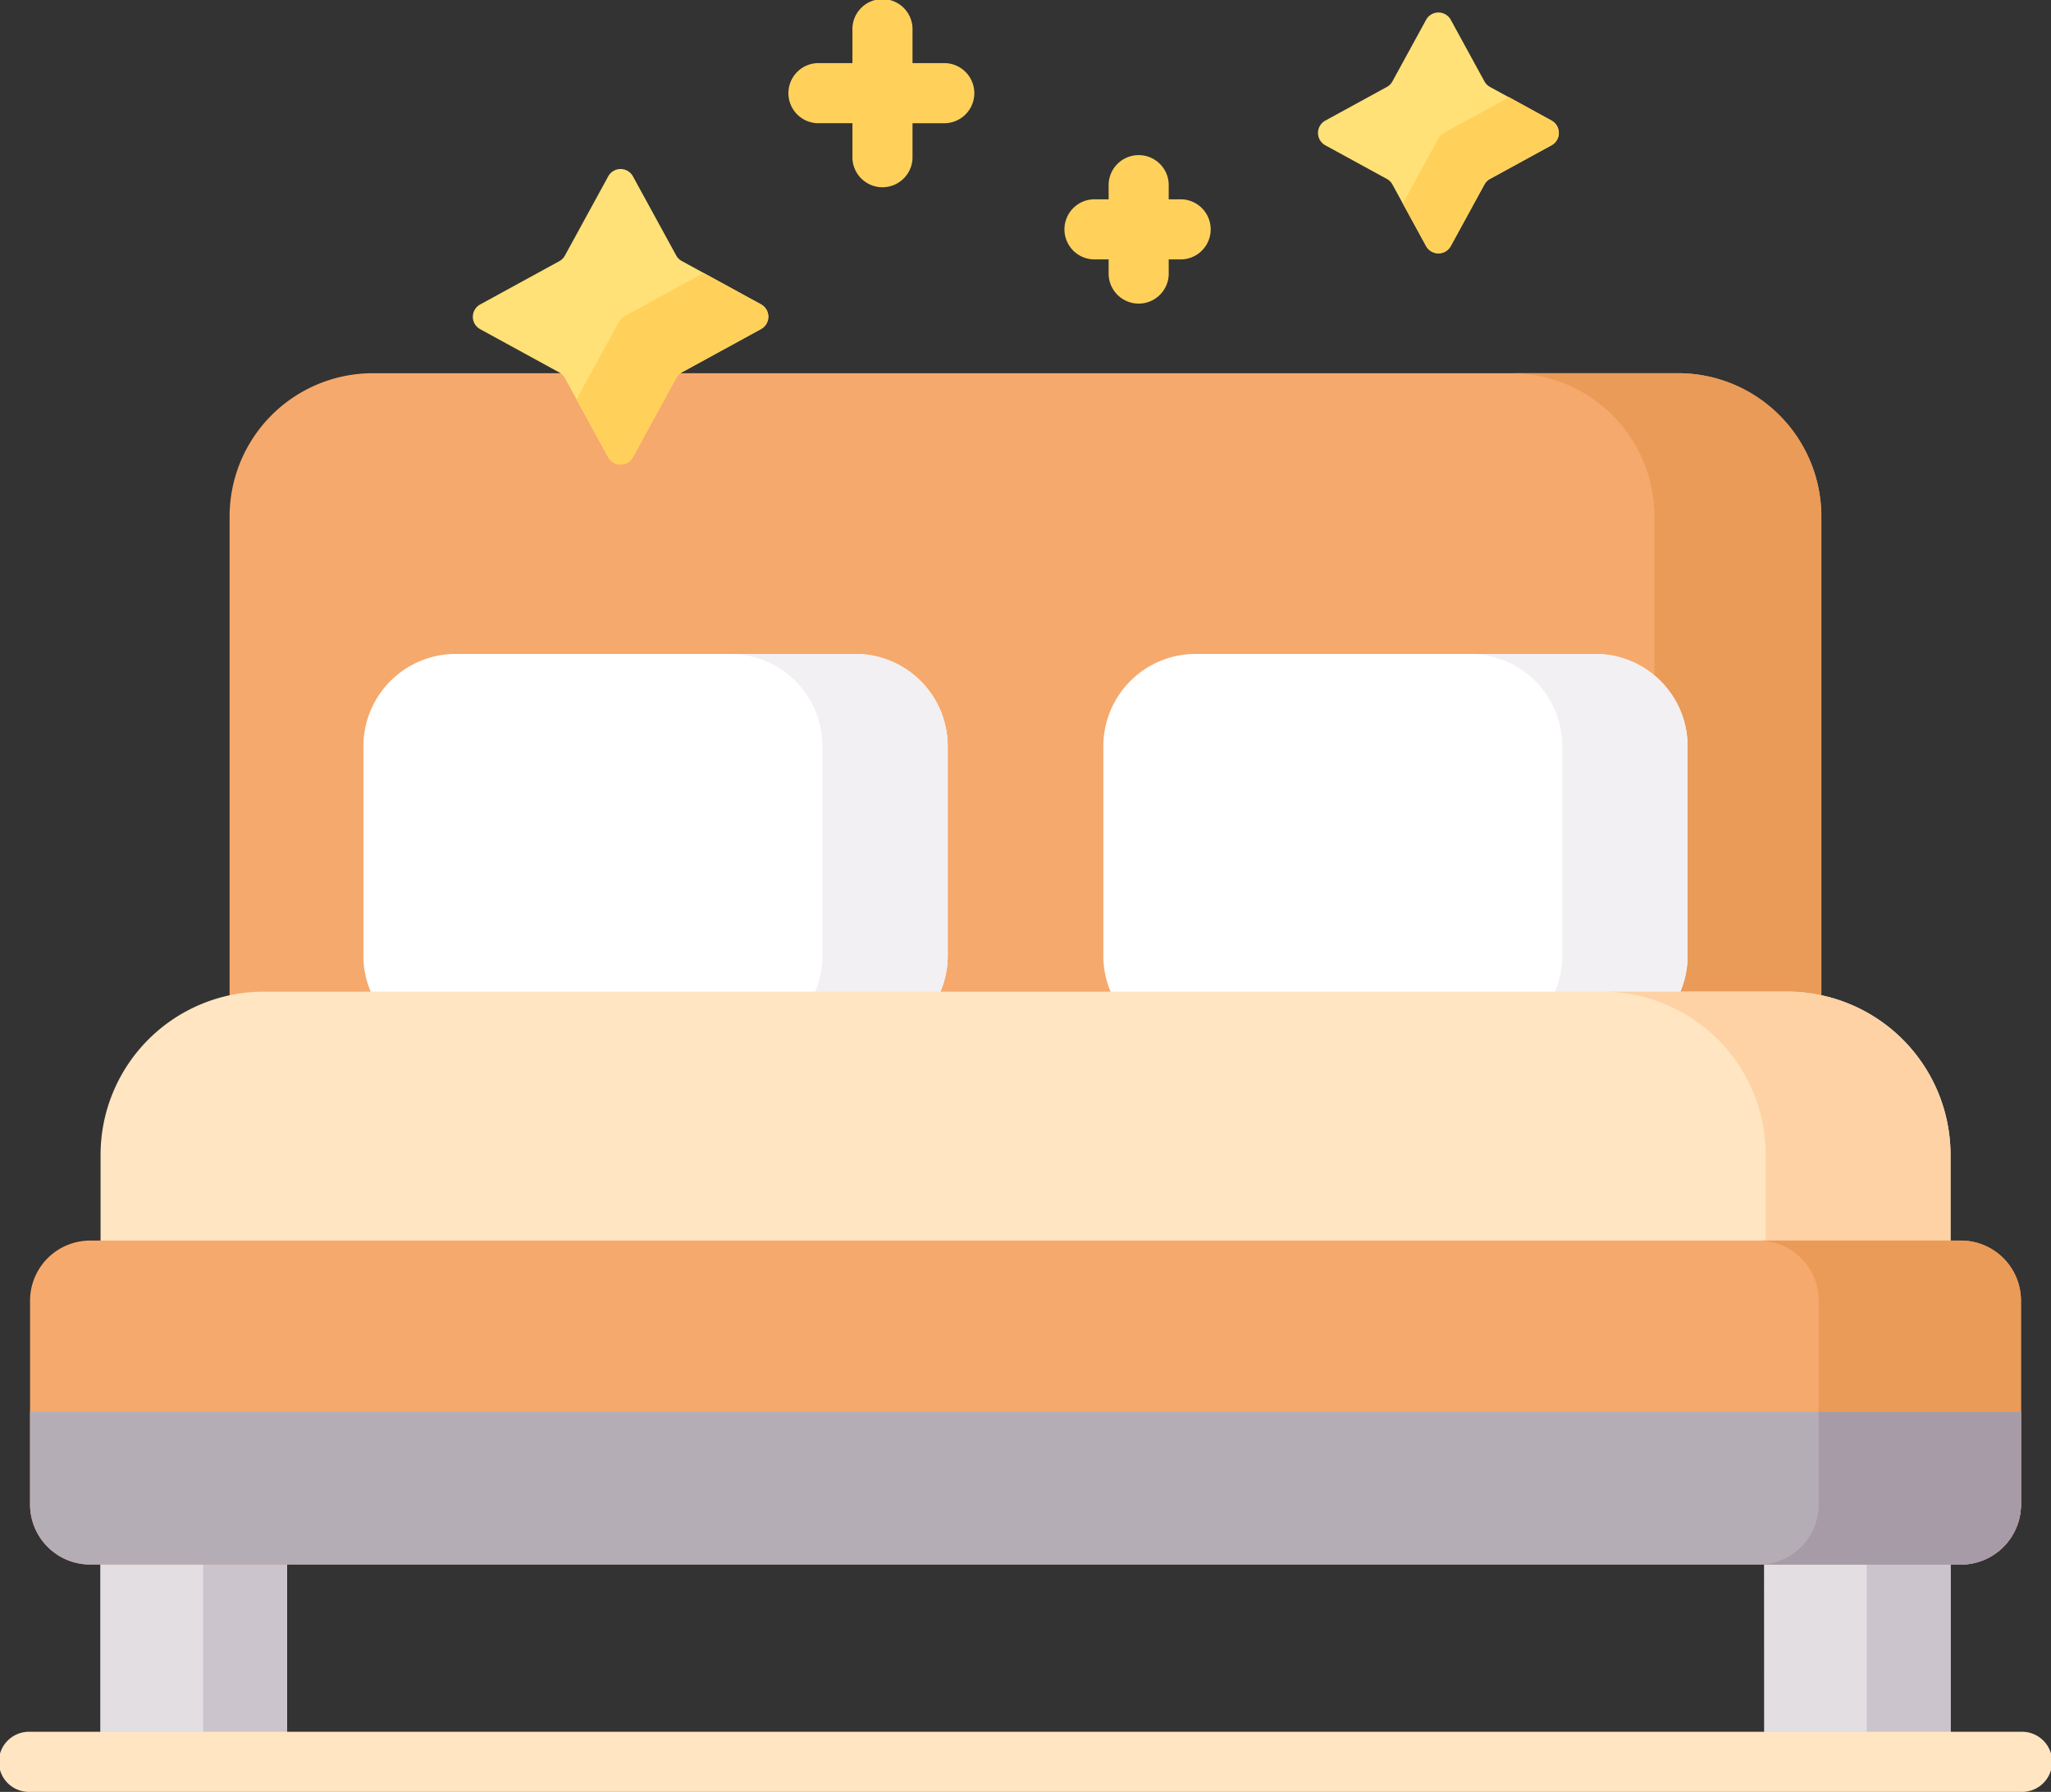 <svg xmlns="http://www.w3.org/2000/svg" width="49.945" height="43.629" viewBox="0 0 49.945 43.629">
  <rect x="0" y="0" width="49.945" height="43.629" fill="#333333" stroke="none"/>
  <g id="bed" transform="translate(0 -32.376)">
    <g id="Group_387" data-name="Group 387" transform="translate(5.591 41.463)">
      <g id="Group_386" data-name="Group 386">
        <path id="Path_278" data-name="Path 278" d="M58.147,140.686h37.1a3.875,3.875,0,0,1,.83.09V129.021a3.49,3.49,0,0,0-3.49-3.49H60.807a3.49,3.49,0,0,0-3.49,3.49v11.756A3.876,3.876,0,0,1,58.147,140.686Z" transform="translate(-57.317 -125.531)" fill="#f6a96c"/>
      </g>
    </g>
    <g id="Group_389" data-name="Group 389" transform="translate(36.798 41.463)">
      <g id="Group_388" data-name="Group 388">
        <path id="Path_279" data-name="Path 279" d="M381.29,125.531h-4.066a3.49,3.49,0,0,1,3.49,3.49v11.665h3.236a3.876,3.876,0,0,1,.83.09V129.021A3.49,3.49,0,0,0,381.29,125.531Z" transform="translate(-377.224 -125.531)" fill="#ea9b58"/>
      </g>
    </g>
    <g id="Group_391" data-name="Group 391" transform="translate(2.447 70.373)">
      <g id="Group_390" data-name="Group 390">
        <path id="Path_280" data-name="Path 280" d="M25.083,421.892h4.542v4.9H25.083Z" transform="translate(-25.083 -421.892)" fill="#e2dee2"/>
      </g>
      <path id="Path_281" data-name="Path 281" d="M25.083,421.893h4.542v4.266H25.083Z" transform="translate(-25.083 -421.893)" fill="#e2dee2"/>
      <path id="Path_282" data-name="Path 282" d="M50.726,421.893h2.04v4.266h-2.04Z" transform="translate(-48.225 -421.893)" fill="#cbc4cc"/>
      <path id="Path_283" data-name="Path 283" d="M440.356,421.893H444.9v4.266h-4.542Z" transform="translate(-399.846 -421.893)" fill="#e2dee2"/>
      <path id="Path_284" data-name="Path 284" d="M466,421.893h2.04v4.266H466Z" transform="translate(-422.989 -421.893)" fill="#cbc4cc"/>
    </g>
    <g id="Group_392" data-name="Group 392" transform="translate(0 74.542)">
      <path id="Path_285" data-name="Path 285" d="M49.214,466.087H.732a.732.732,0,1,1,0-1.463H49.214a.732.732,0,1,1,0,1.463Z" transform="translate(0 -464.624)" fill="#ffe5c2"/>
    </g>
    <g id="Group_397" data-name="Group 397" transform="translate(8.85 48.298)">
      <g id="Group_393" data-name="Group 393" transform="translate(18.017)">
        <path id="Path_286" data-name="Path 286" d="M289.429,203.914a2.222,2.222,0,0,0,.221-.968v-5.11a2.249,2.249,0,0,0-2.242-2.242h-9.743a2.249,2.249,0,0,0-2.242,2.242v5.11a2.222,2.222,0,0,0,.221.968Z" transform="translate(-275.422 -195.594)" fill="#fff"/>
      </g>
      <g id="Group_394" data-name="Group 394" transform="translate(26.952)">
        <path id="Path_287" data-name="Path 287" d="M370.063,195.594h-3.051a2.249,2.249,0,0,1,2.242,2.242v5.11a2.222,2.222,0,0,1-.221.968h3.051a2.222,2.222,0,0,0,.221-.968v-5.11A2.249,2.249,0,0,0,370.063,195.594Z" transform="translate(-367.012 -195.594)" fill="#f3f0f3"/>
      </g>
      <g id="Group_395" data-name="Group 395">
        <path id="Path_288" data-name="Path 288" d="M104.731,203.914a2.222,2.222,0,0,0,.221-.968v-5.11a2.249,2.249,0,0,0-2.242-2.242H92.966a2.249,2.249,0,0,0-2.242,2.242v5.11a2.222,2.222,0,0,0,.221.968Z" transform="translate(-90.724 -195.594)" fill="#fff"/>
      </g>
      <g id="Group_396" data-name="Group 396" transform="translate(8.935)">
        <path id="Path_289" data-name="Path 289" d="M185.365,195.594h-3.051a2.249,2.249,0,0,1,2.242,2.242v5.11a2.222,2.222,0,0,1-.221.968h3.051a2.222,2.222,0,0,0,.221-.968v-5.11A2.249,2.249,0,0,0,185.365,195.594Z" transform="translate(-182.314 -195.594)" fill="#f3f0f3"/>
      </g>
    </g>
    <g id="Group_398" data-name="Group 398" transform="translate(2.447 56.521)">
      <path id="Path_290" data-name="Path 290" d="M70.134,286.046v-2.183a3.975,3.975,0,0,0-3.975-3.975h-37.1a3.975,3.975,0,0,0-3.975,3.975v2.183Z" transform="translate(-25.082 -279.888)" fill="#ffe5c2"/>
    </g>
    <g id="Group_399" data-name="Group 399" transform="translate(39.028 56.521)">
      <path id="Path_291" data-name="Path 291" d="M404.584,279.888h-4.5a3.975,3.975,0,0,1,3.975,3.975v2.183h4.5v-2.183A3.975,3.975,0,0,0,404.584,279.888Z" transform="translate(-400.089 -279.888)" fill="#fed2a4"/>
    </g>
    <g id="Group_400" data-name="Group 400" transform="translate(0.732 62.581)">
      <path id="Path_292" data-name="Path 292" d="M54.519,349.9H8.963A1.463,1.463,0,0,1,7.5,348.44v-4.963a1.463,1.463,0,0,1,1.463-1.463H54.519a1.463,1.463,0,0,1,1.463,1.463v4.963A1.463,1.463,0,0,1,54.519,349.9Z" transform="translate(-7.5 -342.013)" fill="#f6a96c"/>
    </g>
    <g id="Group_401" data-name="Group 401" transform="translate(42.824 62.581)">
      <path id="Path_293" data-name="Path 293" d="M443.926,342.013H439a1.463,1.463,0,0,1,1.463,1.463v4.963A1.463,1.463,0,0,1,439,349.9h4.926a1.463,1.463,0,0,0,1.463-1.463v-4.963A1.463,1.463,0,0,0,443.926,342.013Z" transform="translate(-439 -342.013)" fill="#ea9b58"/>
    </g>
    <g id="Group_402" data-name="Group 402" transform="translate(0.732 66.75)">
      <path id="Path_294" data-name="Path 294" d="M7.5,387.009a1.463,1.463,0,0,0,1.463,1.463H54.519a1.463,1.463,0,0,0,1.463-1.463v-2.257H7.5Z" transform="translate(-7.5 -384.752)" fill="#b5adb6"/>
    </g>
    <g id="Group_403" data-name="Group 403" transform="translate(42.824 66.75)">
      <path id="Path_295" data-name="Path 295" d="M445.389,387.009v-2.257h-4.926v2.257A1.463,1.463,0,0,1,439,388.473h4.926A1.463,1.463,0,0,0,445.389,387.009Z" transform="translate(-439 -384.752)" fill="#a79ba7"/>
    </g>
    <g id="Group_404" data-name="Group 404" transform="translate(11.511 36.488)">
      <path id="Path_296" data-name="Path 296" d="M121.9,74.709l1.055,1.929a.343.343,0,0,0,.136.136l1.929,1.055a.343.343,0,0,1,0,.6l-1.929,1.055a.343.343,0,0,0-.136.136L121.9,81.553a.343.343,0,0,1-.6,0l-1.055-1.929a.344.344,0,0,0-.136-.136l-1.929-1.055a.343.343,0,0,1,0-.6l1.929-1.055a.344.344,0,0,0,.136-.136l1.055-1.929A.343.343,0,0,1,121.9,74.709Z" transform="translate(-118 -74.531)" fill="#ffe177"/>
    </g>
    <g id="Group_406" data-name="Group 406" transform="translate(14.039 39.022)">
      <g id="Group_405" data-name="Group 405">
        <path id="Path_297" data-name="Path 297" d="M148.406,101.269l-1.4-.765-1.926,1.053a.343.343,0,0,0-.136.136l-1.032,1.888.772,1.411a.343.343,0,0,0,.6,0l1.055-1.929a.344.344,0,0,1,.136-.136l1.929-1.055A.343.343,0,0,0,148.406,101.269Z" transform="translate(-143.912 -100.504)" fill="#ffd15b"/>
      </g>
    </g>
    <g id="Group_407" data-name="Group 407" transform="translate(19.217 32.376)">
      <path id="Path_298" data-name="Path 298" d="M200.8,33.913H200v-.8a.732.732,0,1,0-1.463,0v.8h-.8a.732.732,0,1,0,0,1.463h.8v.8a.732.732,0,1,0,1.463,0v-.8h.8a.732.732,0,0,0,0-1.463Z" transform="translate(-196.996 -32.376)" fill="#ffd15b"/>
      <path id="Path_299" data-name="Path 299" d="M268.825,72.425h-.317v-.317a.732.732,0,1,0-1.463,0v.317h-.317a.732.732,0,1,0,0,1.463h.317v.317a.732.732,0,1,0,1.463,0v-.317h.317a.732.732,0,0,0,0-1.463Z" transform="translate(-259.265 -67.572)" fill="#ffd15b"/>
    </g>
    <g id="Group_408" data-name="Group 408" transform="translate(32.094 32.679)">
      <path id="Path_300" data-name="Path 300" d="M332.235,35.665l.82,1.5a.343.343,0,0,0,.136.136l1.5.82a.343.343,0,0,1,0,.6l-1.5.82a.343.343,0,0,0-.136.136l-.82,1.5a.343.343,0,0,1-.6,0l-.82-1.5a.343.343,0,0,0-.136-.136l-1.5-.82a.343.343,0,0,1,0-.6l1.5-.82a.343.343,0,0,0,.136-.136l.82-1.5A.343.343,0,0,1,332.235,35.665Z" transform="translate(-329.001 -35.487)" fill="#ffe177"/>
    </g>
    <g id="Group_410" data-name="Group 410" transform="translate(34.154 34.739)">
      <g id="Group_409" data-name="Group 409">
        <path id="Path_301" data-name="Path 301" d="M353.747,57.176,352.7,56.6a.353.353,0,0,1-.073.054l-1.5.82a.344.344,0,0,0-.136.136l-.819,1.5a.352.352,0,0,1-.054.073l.573,1.047a.343.343,0,0,0,.6,0l.82-1.5a.343.343,0,0,1,.136-.136l1.5-.82A.343.343,0,0,0,353.747,57.176Z" transform="translate(-350.118 -56.603)" fill="#ffd15b"/>
      </g>
    </g>
  </g>
</svg>
